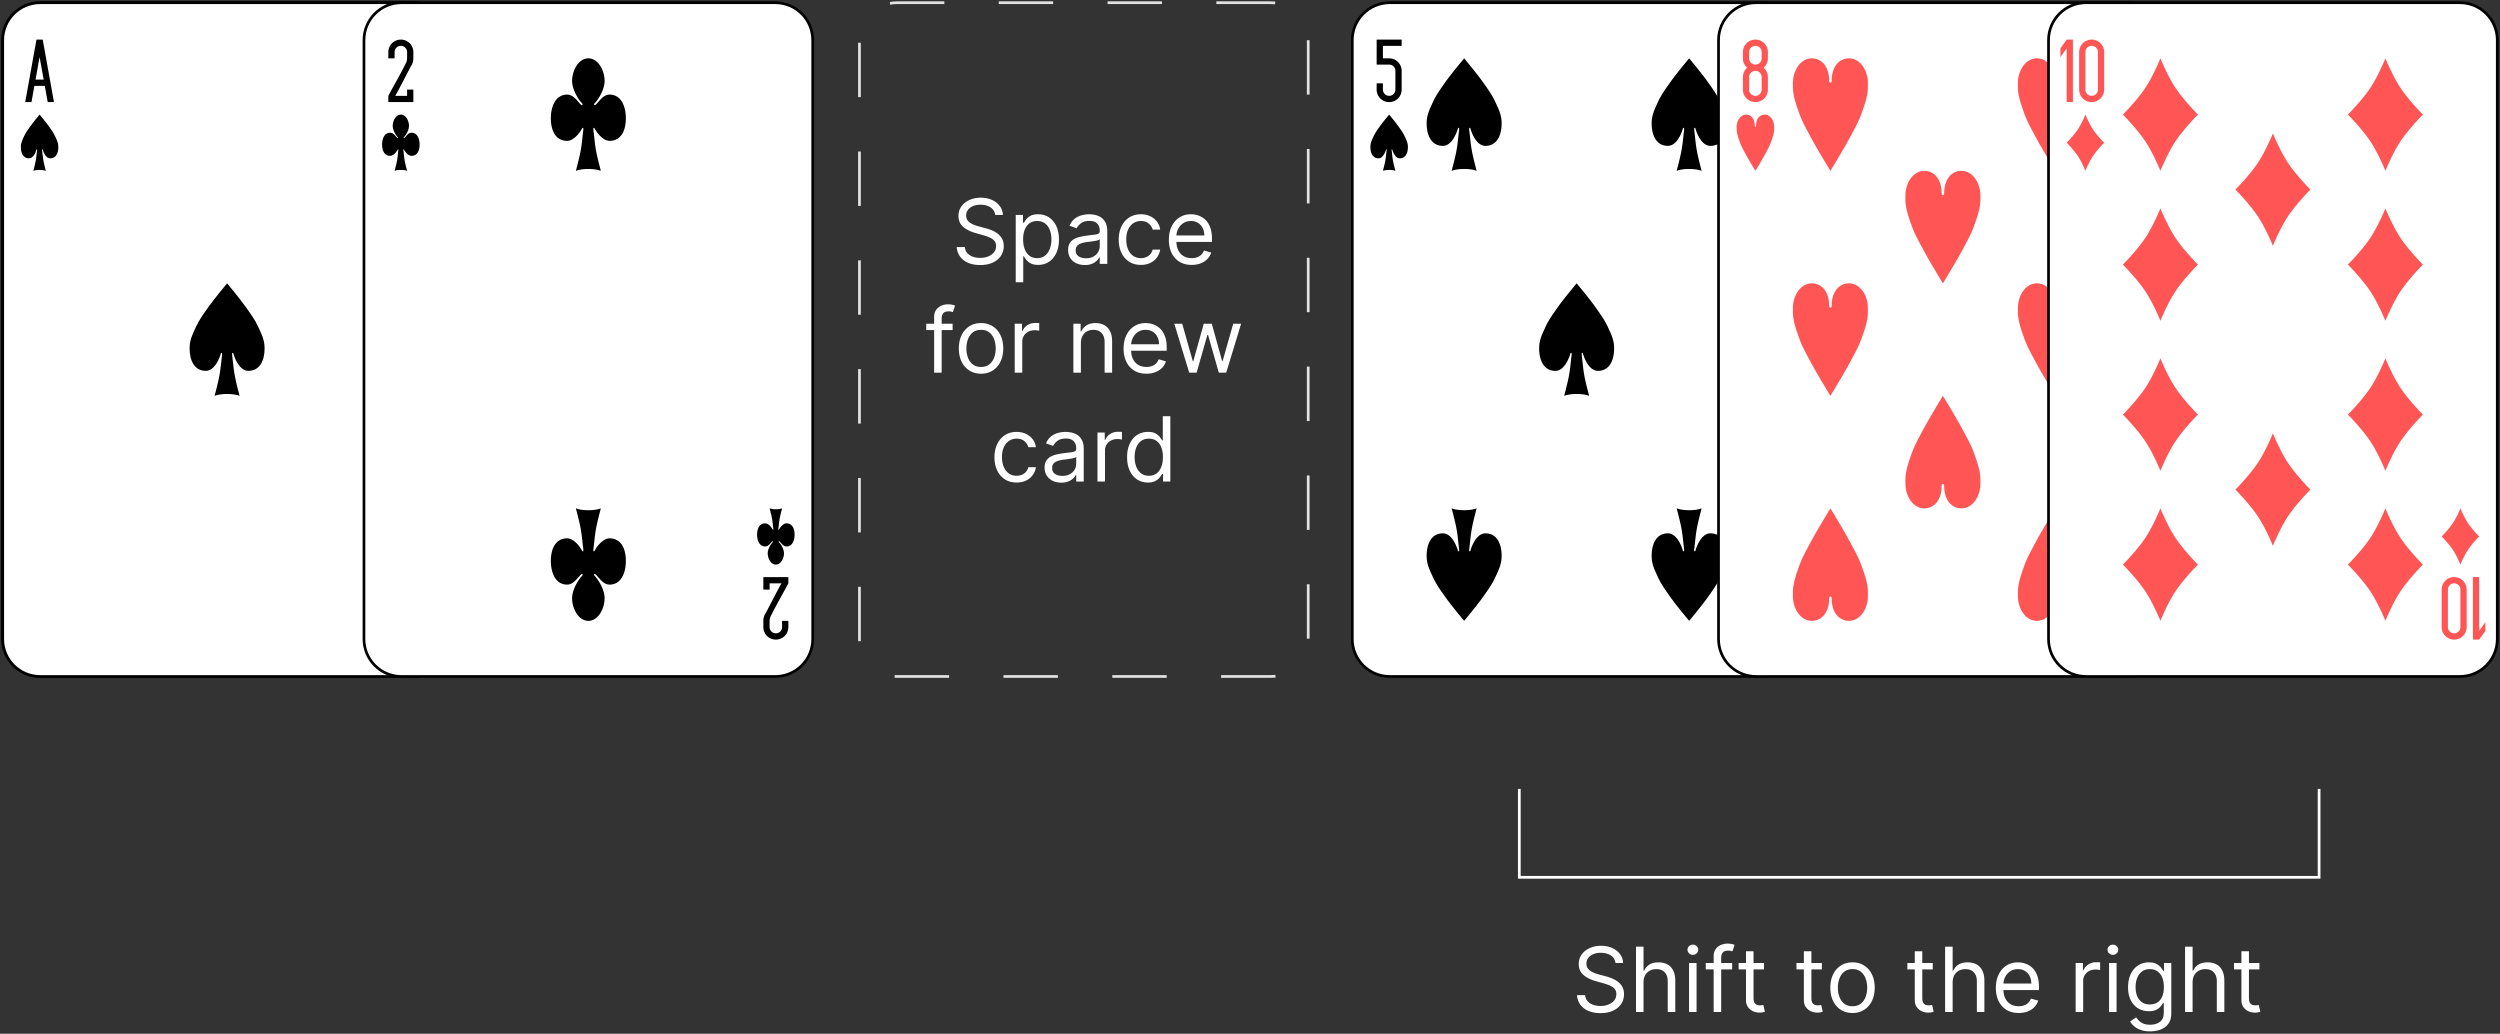 <svg xmlns="http://www.w3.org/2000/svg" width="919" height="380" fill="none" viewBox="0 0 919 380"><rect x="0" y="0" width="919" height="380" fill="#333333" stroke="none"/><path fill="#fff" stroke="#000" d="M152.202 1H14.76C7.16 1 1 7.16 1 14.76v220.152c0 7.599 6.16 13.759 13.76 13.759h137.442c7.599 0 13.759-6.16 13.759-13.759V14.76c0-7.6-6.16-13.76-13.759-13.76Z"/><path fill="#000" d="M13.407 14.556 9.271 37.53h2.298l1.077-5.974h3.82l1.076 5.974h2.298l-4.135-22.975zm1.149 6.39 1.493 8.314h-2.987zM151.258 235.117l-4.136-22.975h2.298l1.077 5.973h3.819l1.077-5.973h2.298l-4.136 22.975zm1.148-6.39 1.494-8.314h-2.987zM85.778 129.889c.46 1.838 2.297 6.433 5.514 6.433 4.135 0 5.973-3.676 5.973-8.271 0-3.216-1.185-5.336-2.297-7.811-1.185-2.636-2.931-4.989-4.595-7.352-2.135-3.032-6.893-8.731-6.893-8.731s-4.758 5.699-6.892 8.731c-1.664 2.363-3.41 4.716-4.595 7.352-1.113 2.475-2.298 4.595-2.298 7.811 0 4.595 1.838 8.271 5.974 8.271 3.216 0 5.054-4.595 5.514-6.433.46-.459.46 0 .46.46-.46 3.676-.46 4.595-.92 7.352s-1.838 7.811-1.838 7.811c2.298-.919 6.893-.919 9.19 0 0 0-1.378-5.054-1.838-7.811s-.46-3.676-.919-7.352c0-.46 0-.919.46-.46M15.704 54.99c.23.92 1.15 3.217 2.757 3.217 2.068 0 2.987-1.838 2.987-4.136 0-1.608-.592-2.668-1.149-3.906-.592-1.318-1.465-2.494-2.297-3.676-1.067-1.516-3.446-4.365-3.446-4.365s-2.38 2.85-3.447 4.365c-.832 1.182-1.705 2.358-2.297 3.676-.556 1.238-1.149 2.298-1.149 3.906 0 2.298.92 4.136 2.987 4.136 1.608 0 2.527-2.298 2.757-3.217.23-.23.23 0 .23.23-.23 1.838-.23 2.297-.46 3.676-.23 1.378-.919 3.906-.919 3.906 1.149-.46 3.446-.46 4.595 0 0 0-.69-2.528-.919-3.906s-.23-1.838-.46-3.676c0-.23 0-.46.23-.23M153.555 194.68c.23-.919 1.149-3.217 2.757-3.217 2.068 0 2.987 1.838 2.987 4.136 0 1.608-.593 2.668-1.149 3.905-.592 1.318-1.466 2.495-2.298 3.676-1.067 1.516-3.446 4.366-3.446 4.366s-2.379-2.85-3.446-4.366c-.832-1.181-1.705-2.358-2.298-3.676-.556-1.237-1.148-2.297-1.148-3.905 0-2.298.919-4.136 2.986-4.136 1.609 0 2.528 2.298 2.757 3.217.23.229.23 0 .23-.23-.23-1.838-.23-2.298-.459-3.676-.23-1.379-.919-3.906-.919-3.906 1.148.46 3.446.46 4.595 0 0 0-.69 2.527-.919 3.906-.23 1.378-.23 1.838-.46 3.676 0 .23 0 .459.23.23"/><path fill="#fff" stroke="#000" d="M152.202 1H14.76C7.16 1 1 7.16 1 14.76v220.152c0 7.599 6.16 13.759 13.76 13.759h137.442c7.599 0 13.759-6.16 13.759-13.759V14.76c0-7.6-6.16-13.76-13.759-13.76Z"/><path fill="#000" d="M13.407 14.556 9.271 37.53h2.298l1.077-5.974h3.82l1.076 5.974h2.298l-4.135-22.975zm1.149 6.39 1.493 8.314h-2.987zM151.258 235.117l-4.136-22.975h2.298l1.077 5.973h3.819l1.077-5.973h2.298l-4.136 22.975zm1.148-6.39 1.494-8.314h-2.987zM85.778 129.889c.46 1.838 2.297 6.433 5.514 6.433 4.135 0 5.973-3.676 5.973-8.271 0-3.216-1.185-5.336-2.297-7.811-1.185-2.636-2.931-4.989-4.595-7.352-2.135-3.032-6.893-8.731-6.893-8.731s-4.758 5.699-6.892 8.731c-1.664 2.363-3.41 4.716-4.595 7.352-1.113 2.475-2.298 4.595-2.298 7.811 0 4.595 1.838 8.271 5.974 8.271 3.216 0 5.054-4.595 5.514-6.433.46-.459.46 0 .46.46-.46 3.676-.46 4.595-.92 7.352s-1.838 7.811-1.838 7.811c2.298-.919 6.893-.919 9.19 0 0 0-1.378-5.054-1.838-7.811s-.46-3.676-.919-7.352c0-.46 0-.919.46-.46M15.704 54.99c.23.92 1.15 3.217 2.757 3.217 2.068 0 2.987-1.838 2.987-4.136 0-1.608-.592-2.668-1.149-3.906-.592-1.318-1.465-2.494-2.297-3.676-1.067-1.516-3.446-4.365-3.446-4.365s-2.38 2.85-3.447 4.365c-.832 1.182-1.705 2.358-2.297 3.676-.556 1.238-1.149 2.298-1.149 3.906 0 2.298.92 4.136 2.987 4.136 1.608 0 2.527-2.298 2.757-3.217.23-.23.23 0 .23.23-.23 1.838-.23 2.297-.46 3.676-.23 1.378-.919 3.906-.919 3.906 1.149-.46 3.446-.46 4.595 0 0 0-.69-2.528-.919-3.906s-.23-1.838-.46-3.676c0-.23 0-.46.23-.23M153.555 194.68c.23-.919 1.149-3.217 2.757-3.217 2.068 0 2.987 1.838 2.987 4.136 0 1.608-.593 2.668-1.149 3.905-.592 1.318-1.466 2.495-2.298 3.676-1.067 1.516-3.446 4.366-3.446 4.366s-2.379-2.85-3.446-4.366c-.832-1.181-1.705-2.358-2.298-3.676-.556-1.237-1.148-2.297-1.148-3.905 0-2.298.919-4.136 2.986-4.136 1.609 0 2.528 2.298 2.757 3.217.23.229.23 0 .23-.23-.23-1.838-.23-2.298-.459-3.676-.23-1.379-.919-3.906-.919-3.906 1.148.46 3.446.46 4.595 0 0 0-.69 2.527-.919 3.906-.23 1.378-.23 1.838-.46 3.676 0 .23 0 .459.23.23"/><path stroke="#e3e3e3" stroke-dasharray="20 20" d="M467.139 1H329.697c-7.599 0-13.759 6.16-13.759 13.76v220.152c0 7.599 6.16 13.759 13.759 13.759h137.442c7.599 0 13.76-6.16 13.76-13.759V14.76c0-7.6-6.161-13.76-13.76-13.76Z"/><path fill="#fff" stroke="#000" d="M284.997 1H147.555c-7.599 0-13.759 6.16-13.759 13.76v220.152c0 7.599 6.16 13.759 13.759 13.759h137.442c7.6 0 13.76-6.16 13.76-13.759V14.76c0-7.6-6.16-13.76-13.76-13.76Z"/><path fill="#000" d="M147.352 14.556a4.585 4.585 0 0 0-4.595 4.595v2.297h2.297v-2.297a2.293 2.293 0 0 1 2.298-2.298 2.29 2.29 0 0 1 2.297 2.298v2.297c0 .518-.172 1.409-.459 1.792-2.051 4.184-4.264 7.87-6.433 11.993v2.298h9.19v-4.595h-2.298v2.297h-4.365c2.063-3.637 3.776-7.155 5.744-10.844.574-.767.919-1.904.919-2.94V19.15a4.585 4.585 0 0 0-4.595-4.595M285.202 235.117a4.585 4.585 0 0 0 4.595-4.595v-2.298H287.5v2.298a2.293 2.293 0 0 1-2.298 2.297 2.293 2.293 0 0 1-2.297-2.297v-2.298c0-.518.172-1.408.459-1.792 2.051-4.183 4.264-7.871 6.433-11.993v-2.297h-9.19v4.595h2.298v-2.298h4.365c-2.062 3.637-3.776 7.155-5.744 10.844-.574.767-.919 1.905-.919 2.941v2.298a4.586 4.586 0 0 0 4.595 4.595M148.5 54.99c.46.92 1.609 2.298 2.757 2.298 2.068 0 2.987-1.838 2.987-4.136s-.919-4.365-2.987-4.365c-1.148 0-1.838 1.149-2.527 1.838-.23.23-.459 0-.23-.23.69-.69 1.838-2.527 1.838-4.135 0-1.838-1.148-4.136-2.986-4.136s-2.987 2.297-2.987 4.136c0 1.608 1.149 3.446 1.838 4.135.23.23 0 .46-.23.23-.689-.69-1.379-1.838-2.527-1.838-2.068 0-2.987 2.068-2.987 4.365s.919 4.136 2.987 4.136c1.148 0 2.297-1.379 2.757-2.298.23-.23.23 0 .23.23-.23 1.838-.23 2.297-.46 3.676-.23 1.378-.919 3.906-.919 3.906 1.149-.46 3.446-.46 4.595 0 0 0-.689-2.528-.919-3.906s-.23-1.838-.459-3.676c0-.23 0-.46.229-.23M286.351 194.68c.459-.919 1.608-2.298 2.757-2.298 2.068 0 2.987 1.838 2.987 4.136s-.919 4.365-2.987 4.365c-1.149 0-1.838-1.149-2.527-1.838-.23-.23-.46 0-.23.23.689.689 1.838 2.527 1.838 4.135 0 1.838-1.149 4.136-2.987 4.136s-2.987-2.298-2.987-4.136c0-1.608 1.149-3.446 1.838-4.135.23-.23 0-.46-.229-.23-.69.689-1.379 1.838-2.528 1.838-2.067 0-2.986-2.068-2.986-4.365s.919-4.136 2.986-4.136c1.149 0 2.298 1.379 2.757 2.298.23.229.23 0 .23-.23-.23-1.838-.23-2.298-.459-3.676-.23-1.379-.919-3.906-.919-3.906 1.148.46 3.446.46 4.595 0 0 0-.69 2.527-.919 3.906-.23 1.378-.23 1.838-.46 3.676 0 .23 0 .459.23.23M218.575 47.18c.919 1.837 3.216 4.594 5.514 4.594 4.135 0 5.973-3.676 5.973-8.27 0-4.596-1.838-8.731-5.973-8.731-2.298 0-3.676 2.297-5.055 3.676-.459.46-.919 0-.459-.46 1.378-1.378 3.676-5.054 3.676-8.27 0-3.677-2.298-8.272-5.974-8.272s-5.973 4.595-5.973 8.271c0 3.217 2.297 6.893 3.676 8.271.459.46 0 .92-.46.46-1.378-1.379-2.757-3.676-5.054-3.676-4.136 0-5.974 4.135-5.974 8.73s1.838 8.271 5.974 8.271c2.297 0 4.595-2.757 5.514-4.595.459-.46.459 0 .459.46-.459 3.676-.459 4.595-.919 7.352-.459 2.757-1.838 7.811-1.838 7.811 2.298-.919 6.893-.919 9.19 0 0 0-1.378-5.054-1.838-7.811-.459-2.757-.459-3.676-.919-7.352 0-.46 0-.92.46-.46M218.575 202.491c.919-1.838 3.216-4.595 5.514-4.595 4.135 0 5.973 3.676 5.973 8.271s-1.838 8.731-5.973 8.731c-2.298 0-3.676-2.298-5.055-3.676-.459-.46-.919 0-.459.459 1.378 1.379 3.676 5.055 3.676 8.271 0 3.676-2.298 8.271-5.974 8.271s-5.973-4.595-5.973-8.271c0-3.216 2.297-6.892 3.676-8.271.459-.459 0-.919-.46-.459-1.378 1.378-2.757 3.676-5.054 3.676-4.136 0-5.974-4.136-5.974-8.731s1.838-8.271 5.974-8.271c2.297 0 4.595 2.757 5.514 4.595.459.46.459 0 .459-.459-.459-3.676-.459-4.595-.919-7.352-.459-2.757-1.838-7.812-1.838-7.812 2.298.919 6.893.919 9.19 0 0 0-1.378 5.055-1.838 7.812-.459 2.757-.459 3.676-.919 7.352 0 .459 0 .919.46.459"/><path fill="#fff" stroke="#000" d="M648.298 1H510.856c-7.599 0-13.759 6.16-13.759 13.76v220.152c0 7.599 6.16 13.759 13.759 13.759h137.442c7.599 0 13.76-6.16 13.76-13.759V14.76c0-7.6-6.161-13.76-13.76-13.76Z"/><path fill="#000" d="M506.057 14.556v9.19h4.595a2.293 2.293 0 0 1 2.297 2.297v6.893a2.293 2.293 0 0 1-2.297 2.297 2.293 2.293 0 0 1-2.298-2.297v-2.298h-2.297v2.298a4.585 4.585 0 0 0 4.595 4.595 4.585 4.585 0 0 0 4.595-4.595v-6.893a4.585 4.585 0 0 0-4.595-4.595h-2.298v-4.595h6.893v-2.297h-9.19M653.096 235.117v-9.19h-4.595a2.29 2.29 0 0 1-2.297-2.298v-6.892a2.29 2.29 0 0 1 2.297-2.298 2.293 2.293 0 0 1 2.298 2.298v2.297h2.297v-2.297a4.584 4.584 0 0 0-4.595-4.595 4.585 4.585 0 0 0-4.595 4.595v6.892a4.585 4.585 0 0 0 4.595 4.595h2.298v4.595h-6.893v2.298h9.19M540.524 47.172c.456 1.84 2.295 6.448 5.503 6.448 4.135 0 5.975-3.68 5.975-8.271 0-3.224-1.172-5.34-2.296-7.816-1.188-2.637-2.93-4.998-4.591-7.359-2.133-3.028-6.887-8.727-6.887-8.727s-4.771 5.699-6.903 8.727c-1.661 2.361-3.403 4.722-4.592 7.36-1.107 2.474-2.295 4.59-2.295 7.815 0 4.591 1.839 8.27 5.975 8.27 3.207 0 5.047-4.607 5.519-6.447.456-.456.456 0 .456.472-.456 3.664-.456 4.592-.928 7.343-.456 2.768-1.84 7.815-1.84 7.815 2.312-.911 6.904-.911 9.199 0 0 0-1.384-5.047-1.839-7.815-.456-2.751-.456-3.68-.912-7.343 0-.472 0-.928.456-.472M623.234 47.172c.456 1.84 2.295 6.448 5.503 6.448 4.135 0 5.975-3.68 5.975-8.271 0-3.224-1.172-5.34-2.296-7.816-1.188-2.637-2.93-4.998-4.591-7.359-2.133-3.028-6.887-8.727-6.887-8.727s-4.771 5.699-6.903 8.727c-1.661 2.361-3.403 4.722-4.592 7.36-1.107 2.474-2.296 4.59-2.296 7.815 0 4.591 1.84 8.27 5.976 8.27 3.207 0 5.047-4.607 5.519-6.447.456-.456.456 0 .456.472-.456 3.664-.456 4.592-.928 7.343-.456 2.768-1.84 7.815-1.84 7.815 2.312-.911 6.904-.911 9.199 0 0 0-1.384-5.047-1.839-7.815-.456-2.751-.456-3.68-.912-7.343 0-.472 0-.928.456-.472M581.878 129.882c.456 1.84 2.296 6.448 5.503 6.448 4.136 0 5.976-3.68 5.976-8.271 0-3.224-1.173-5.341-2.296-7.816-1.189-2.637-2.931-4.998-4.591-7.359-2.133-3.028-6.888-8.727-6.888-8.727s-4.77 5.699-6.903 8.727c-1.661 2.361-3.403 4.722-4.591 7.359-1.107 2.475-2.296 4.592-2.296 7.816 0 4.591 1.84 8.271 5.975 8.271 3.208 0 5.048-4.608 5.52-6.448.456-.456.456 0 .456.472-.456 3.664-.456 4.592-.928 7.343-.456 2.768-1.84 7.815-1.84 7.815 2.312-.911 6.903-.911 9.199 0 0 0-1.384-5.047-1.84-7.815-.456-2.751-.456-3.679-.912-7.343 0-.472 0-.928.456-.472M540.524 202.499c.456-1.84 2.295-6.448 5.503-6.448 4.135 0 5.975 3.68 5.975 8.271 0 3.224-1.172 5.341-2.296 7.815-1.188 2.638-2.93 4.999-4.591 7.36-2.133 3.028-6.887 8.727-6.887 8.727s-4.771-5.699-6.903-8.727c-1.661-2.361-3.403-4.722-4.592-7.36-1.107-2.474-2.295-4.591-2.295-7.815 0-4.591 1.839-8.271 5.975-8.271 3.207 0 5.047 4.608 5.519 6.448.456.456.456 0 .456-.472-.456-3.664-.456-4.592-.928-7.343-.456-2.768-1.84-7.816-1.84-7.816 2.312.912 6.904.912 9.199 0 0 0-1.384 5.048-1.839 7.816-.456 2.751-.456 3.679-.912 7.343 0 .472 0 .928.456.472M623.234 202.499c.456-1.84 2.295-6.448 5.503-6.448 4.135 0 5.975 3.68 5.975 8.271 0 3.224-1.172 5.341-2.296 7.815-1.188 2.638-2.93 4.999-4.591 7.36-2.133 3.028-6.887 8.727-6.887 8.727s-4.771-5.699-6.903-8.727c-1.661-2.361-3.403-4.722-4.592-7.36-1.107-2.474-2.296-4.591-2.296-7.815 0-4.591 1.84-8.271 5.976-8.271 3.207 0 5.047 4.608 5.519 6.448.456.456.456 0 .456-.472-.456-3.664-.456-4.592-.928-7.343-.456-2.768-1.84-7.816-1.84-7.816 2.312.912 6.904.912 9.199 0 0 0-1.384 5.048-1.839 7.816-.456 2.751-.456 3.679-.912 7.343 0 .472 0 .928.456.472M511.8 54.99c.23.92 1.149 3.217 2.757 3.217 2.068 0 2.987-1.838 2.987-4.136 0-1.608-.593-2.668-1.149-3.906-.592-1.318-1.466-2.494-2.297-3.676-1.068-1.516-3.447-4.365-3.447-4.365s-2.379 2.85-3.446 4.365c-.832 1.182-1.705 2.358-2.297 3.676-.557 1.238-1.149 2.298-1.149 3.906 0 2.298.919 4.136 2.987 4.136 1.608 0 2.527-2.298 2.757-3.217.229-.23.229 0 .229.23-.229 1.838-.229 2.297-.459 3.676-.23 1.378-.919 3.906-.919 3.906 1.149-.46 3.446-.46 4.595 0 0 0-.689-2.528-.919-3.906s-.23-1.838-.46-3.676c0-.23 0-.46.23-.23M649.652 194.68c.229-.919 1.148-3.217 2.757-3.217 2.067 0 2.986 1.838 2.986 4.136 0 1.608-.592 2.668-1.148 3.905-.593 1.318-1.466 2.495-2.298 3.676-1.067 1.516-3.446 4.366-3.446 4.366s-2.379-2.85-3.446-4.366c-.832-1.181-1.706-2.358-2.298-3.676-.556-1.237-1.149-2.297-1.149-3.905 0-2.298.919-4.136 2.987-4.136 1.608 0 2.527 2.298 2.757 3.217.23.229.23 0 .23-.23-.23-1.838-.23-2.298-.46-3.676-.229-1.379-.919-3.906-.919-3.906 1.149.46 3.447.46 4.595 0 0 0-.689 2.527-.919 3.906-.229 1.378-.229 1.838-.459 3.676 0 .23 0 .459.23.23"/><path fill="#fff" stroke="#000" d="M782.932 1H645.49c-7.599 0-13.76 6.16-13.76 13.76v220.152c0 7.599 6.161 13.759 13.76 13.759h137.442c7.599 0 13.76-6.16 13.76-13.759V14.76c0-7.6-6.161-13.76-13.76-13.76Z"/><path fill="#f55" d="M645.285 14.556a4.585 4.585 0 0 0-4.595 4.595v2.297c0 1.38.608 2.606 1.566 3.447a4.57 4.57 0 0 0-1.566 3.446v4.595a4.585 4.585 0 0 0 4.595 4.595 4.585 4.585 0 0 0 4.595-4.595V28.34c0-1.38-.607-2.606-1.565-3.447a4.56 4.56 0 0 0 1.565-3.446v-2.297a4.585 4.585 0 0 0-4.595-4.595m0 2.297a2.293 2.293 0 0 1 2.298 2.298v2.297a2.293 2.293 0 0 1-2.298 2.298 2.293 2.293 0 0 1-2.297-2.298v-2.297a2.293 2.293 0 0 1 2.297-2.298m0 9.19a2.293 2.293 0 0 1 2.298 2.298v4.595a2.293 2.293 0 0 1-2.298 2.297 2.293 2.293 0 0 1-2.297-2.297V28.34a2.293 2.293 0 0 1 2.297-2.298M783.136 235.117a4.585 4.585 0 0 1-4.595-4.595v-2.298c0-1.38.608-2.605 1.565-3.446a4.57 4.57 0 0 1-1.565-3.446v-4.595a4.584 4.584 0 0 1 4.595-4.595 4.584 4.584 0 0 1 4.595 4.595v4.595c0 1.38-.608 2.605-1.565 3.446a4.57 4.57 0 0 1 1.565 3.446v2.298a4.585 4.585 0 0 1-4.595 4.595m0-2.298a2.29 2.29 0 0 0 2.298-2.297v-2.298a2.29 2.29 0 0 0-2.298-2.297 2.29 2.29 0 0 0-2.297 2.297v2.298a2.29 2.29 0 0 0 2.297 2.297m0-9.19a2.293 2.293 0 0 0 2.298-2.297v-4.595a2.293 2.293 0 0 0-2.298-2.298 2.29 2.29 0 0 0-2.297 2.298v4.595a2.29 2.29 0 0 0 2.297 2.297M782.907 203.41c0 2.538-1.313 4.136-3.217 4.136-1.903 0-3.446-2.058-3.446-4.595.008-.22.004-.435 0-.646 0-1.677.615-3.304 1.149-4.825.549-1.565 1.34-2.937 2.082-4.337 1.149-2.168 3.662-6.275 3.662-6.275s2.512 4.107 3.661 6.275c.742 1.4 1.534 2.772 2.082 4.337.534 1.521 1.149 3.148 1.149 4.825q-.008.335 0 .646c0 2.537-1.543 4.595-3.446 4.595s-3.217-1.598-3.217-4.136c0-.459-.459-.459-.459 0M672.397 29.718c0-5.075-2.627-8.27-6.433-8.27s-6.893 4.114-6.893 9.19c.016.438.009.868 0 1.292 0 3.353 1.23 6.606 2.298 9.65 1.098 3.129 2.68 5.872 4.164 8.672 2.298 4.338 7.323 12.55 7.323 12.55s5.026-8.212 7.324-12.55c1.483-2.8 3.066-5.543 4.164-8.673 1.067-3.043 2.297-6.296 2.297-9.65-.013-.447-.008-.88 0-1.292 0-5.075-3.086-9.19-6.892-9.19s-6.433 3.196-6.433 8.271c0 .92-.919.92-.919 0M755.108 29.718c0-5.075-2.627-8.27-6.433-8.27s-6.893 4.114-6.893 9.19c.016.438.009.868 0 1.292 0 3.353 1.23 6.606 2.298 9.65 1.097 3.129 2.68 5.872 4.164 8.672 2.298 4.338 7.323 12.55 7.323 12.55s5.026-8.212 7.324-12.55c1.483-2.8 3.066-5.543 4.164-8.673 1.067-3.043 2.297-6.296 2.297-9.65-.013-.447-.008-.88 0-1.292 0-5.075-3.086-9.19-6.892-9.19s-6.433 3.196-6.433 8.271c0 .92-.919.92-.919 0M713.751 71.075c0-5.076-2.626-8.271-6.433-8.271s-6.892 4.114-6.892 9.19c.016.439.008.869 0 1.292 0 3.354 1.23 6.606 2.297 9.65 1.098 3.13 2.681 5.872 4.165 8.673 2.298 4.337 7.323 12.55 7.323 12.55s5.025-8.213 7.323-12.55c1.484-2.8 3.067-5.544 4.164-8.673 1.068-3.044 2.298-6.296 2.298-9.65-.013-.448-.009-.88 0-1.292 0-5.076-3.086-9.19-6.893-9.19s-6.433 3.195-6.433 8.27c0 .92-.919.92-.919 0M672.397 112.428c0-5.075-2.627-8.271-6.433-8.271s-6.893 4.115-6.893 9.19c.016.439.009.869 0 1.293 0 3.353 1.23 6.606 2.298 9.649 1.098 3.13 2.68 5.873 4.164 8.673 2.298 4.338 7.323 12.55 7.323 12.55s5.026-8.212 7.324-12.55c1.483-2.8 3.066-5.543 4.164-8.673 1.067-3.043 2.297-6.296 2.297-9.649a27 27 0 0 1 0-1.293c0-5.075-3.086-9.19-6.892-9.19s-6.433 3.196-6.433 8.271c0 .919-.919.919-.919 0M755.108 112.428c0-5.075-2.627-8.271-6.433-8.271s-6.893 4.115-6.893 9.19c.016.439.009.869 0 1.293 0 3.353 1.23 6.606 2.298 9.649 1.097 3.13 2.68 5.873 4.164 8.673 2.298 4.338 7.323 12.55 7.323 12.55s5.026-8.212 7.324-12.55c1.483-2.8 3.066-5.543 4.164-8.673 1.067-3.043 2.297-6.296 2.297-9.649a27 27 0 0 1 0-1.293c0-5.075-3.086-9.19-6.892-9.19s-6.433 3.196-6.433 8.271c0 .919-.919.919-.919 0M713.751 178.598c0 5.075-2.626 8.271-6.433 8.271s-6.892-4.115-6.892-9.19c.016-.439.008-.869 0-1.293 0-3.353 1.23-6.606 2.297-9.649 1.098-3.13 2.681-5.873 4.165-8.673 2.298-4.338 7.323-12.55 7.323-12.55s5.025 8.212 7.323 12.55c1.484 2.8 3.067 5.543 4.164 8.673 1.068 3.043 2.298 6.296 2.298 9.649-.013.448-.009.88 0 1.293 0 5.075-3.086 9.19-6.893 9.19s-6.433-3.196-6.433-8.271c0-.919-.919-.919-.919 0M672.397 219.952c0 5.076-2.627 8.271-6.433 8.271s-6.893-4.114-6.893-9.19a22 22 0 0 0 0-1.292c0-3.354 1.23-6.606 2.298-9.65 1.098-3.129 2.68-5.872 4.164-8.673 2.298-4.337 7.323-12.55 7.323-12.55s5.026 8.213 7.324 12.55c1.483 2.801 3.066 5.544 4.164 8.673 1.067 3.044 2.297 6.296 2.297 9.65-.013.448-.008.88 0 1.292 0 5.076-3.086 9.19-6.892 9.19s-6.433-3.195-6.433-8.271c0-.919-.919-.919-.919 0M755.108 219.952c0 5.076-2.627 8.271-6.433 8.271s-6.893-4.114-6.893-9.19a22 22 0 0 0 0-1.292c0-3.354 1.23-6.606 2.298-9.65 1.097-3.129 2.68-5.872 4.164-8.673 2.298-4.337 7.323-12.55 7.323-12.55s5.026 8.213 7.324 12.55c1.483 2.801 3.066 5.544 4.164 8.673 1.067 3.044 2.297 6.296 2.297 9.65-.013.448-.008.88 0 1.292 0 5.076-3.086 9.19-6.892 9.19s-6.433-3.195-6.433-8.271c0-.919-.919-.919-.919 0M645.056 46.26c0-2.538-1.313-4.136-3.216-4.136s-3.446 2.057-3.446 4.595c.008.22.004.434 0 .646 0 1.677.615 3.303 1.148 4.825.549 1.565 1.341 2.936 2.082 4.337 1.149 2.168 3.662 6.275 3.662 6.275s2.513-4.107 3.662-6.276c.742-1.4 1.533-2.771 2.082-4.336.534-1.522 1.149-3.148 1.149-4.825q-.009-.337 0-.646c0-2.538-1.543-4.595-3.447-4.595-1.903 0-3.216 1.598-3.216 4.136 0 .459-.46.459-.46 0"/><path fill="#fff" stroke="#000" d="M904.241 1H766.799c-7.6 0-13.76 6.16-13.76 13.76v220.152c0 7.599 6.16 13.759 13.76 13.759h137.442c7.599 0 13.759-6.16 13.759-13.759V14.76C918 7.16 911.84 1 904.241 1Z"/><path fill="#f55" d="m759.701 14.556-2.298 3.216v3.217l2.298-3.217v19.759h2.297V14.556zM768.892 14.556a4.585 4.585 0 0 0-4.595 4.595v13.785a4.585 4.585 0 0 0 4.595 4.595 4.585 4.585 0 0 0 4.595-4.595V19.15a4.585 4.585 0 0 0-4.595-4.595m0 2.297a2.29 2.29 0 0 1 2.297 2.298v13.785a2.29 2.29 0 0 1-2.297 2.297 2.293 2.293 0 0 1-2.298-2.297V19.15a2.293 2.293 0 0 1 2.298-2.298M911.337 235.116l2.298-3.216v-3.217l-2.298 3.217v-19.759h-2.297v22.975zM902.147 235.116a4.584 4.584 0 0 0 4.595-4.595v-13.785a4.585 4.585 0 0 0-4.595-4.595 4.586 4.586 0 0 0-4.595 4.595v13.785a4.585 4.585 0 0 0 4.595 4.595m0-2.297a2.29 2.29 0 0 1-2.297-2.298v-13.785a2.29 2.29 0 0 1 2.297-2.297 2.29 2.29 0 0 1 2.298 2.297v13.785a2.293 2.293 0 0 1-2.298 2.298M794.164 21.447s2.757 6.893 5.973 11.488c3.217 4.595 7.812 9.19 7.812 9.19s-4.595 4.595-7.812 9.19c-3.216 4.595-5.973 11.487-5.973 11.487s-2.757-6.892-5.974-11.487-7.811-9.19-7.811-9.19 4.595-4.595 7.811-9.19 5.974-11.488 5.974-11.488M876.876 21.447s2.757 6.893 5.973 11.488c3.217 4.595 7.812 9.19 7.812 9.19s-4.595 4.595-7.812 9.19c-3.216 4.595-5.973 11.487-5.973 11.487s-2.757-6.892-5.974-11.487-7.811-9.19-7.811-9.19 4.595-4.595 7.811-9.19 5.974-11.488 5.974-11.488M835.519 49.018s2.757 6.892 5.974 11.487 7.811 9.19 7.811 9.19-4.595 4.595-7.811 9.19-5.974 11.488-5.974 11.488-2.757-6.893-5.973-11.488c-3.217-4.595-7.812-9.19-7.812-9.19s4.595-4.595 7.812-9.19c3.216-4.595 5.973-11.487 5.973-11.487M794.164 76.587s2.757 6.892 5.973 11.487c3.217 4.596 7.812 9.19 7.812 9.19s-4.595 4.596-7.812 9.191c-3.216 4.595-5.973 11.487-5.973 11.487s-2.757-6.892-5.974-11.487-7.811-9.19-7.811-9.19 4.595-4.596 7.811-9.19c3.217-4.596 5.974-11.488 5.974-11.488M876.876 76.587s2.757 6.892 5.973 11.487c3.217 4.596 7.812 9.19 7.812 9.19s-4.595 4.596-7.812 9.191c-3.216 4.595-5.973 11.487-5.973 11.487s-2.757-6.892-5.974-11.487-7.811-9.19-7.811-9.19 4.595-4.596 7.811-9.19c3.217-4.596 5.974-11.488 5.974-11.488M794.164 131.728s2.757 6.892 5.973 11.487c3.217 4.595 7.812 9.19 7.812 9.19s-4.595 4.595-7.812 9.19c-3.216 4.595-5.973 11.488-5.973 11.488s-2.757-6.893-5.974-11.488-7.811-9.19-7.811-9.19 4.595-4.595 7.811-9.19 5.974-11.487 5.974-11.487M876.876 131.728s2.757 6.892 5.973 11.487c3.217 4.595 7.812 9.19 7.812 9.19s-4.595 4.595-7.812 9.19c-3.216 4.595-5.973 11.488-5.973 11.488s-2.757-6.893-5.974-11.488-7.811-9.19-7.811-9.19 4.595-4.595 7.811-9.19 5.974-11.487 5.974-11.487M835.519 159.298s2.757 6.892 5.974 11.487 7.811 9.19 7.811 9.19-4.595 4.595-7.811 9.19-5.974 11.488-5.974 11.488-2.757-6.893-5.973-11.488c-3.217-4.595-7.812-9.19-7.812-9.19s4.595-4.595 7.812-9.19c3.216-4.595 5.973-11.487 5.973-11.487M794.164 186.868s2.757 6.893 5.973 11.488c3.217 4.595 7.812 9.19 7.812 9.19s-4.595 4.595-7.812 9.19c-3.216 4.595-5.973 11.487-5.973 11.487s-2.757-6.892-5.974-11.487-7.811-9.19-7.811-9.19 4.595-4.595 7.811-9.19 5.974-11.488 5.974-11.488M876.876 186.868s2.757 6.893 5.973 11.488c3.217 4.595 7.812 9.19 7.812 9.19s-4.595 4.595-7.812 9.19c-3.216 4.595-5.973 11.487-5.973 11.487s-2.757-6.892-5.974-11.487-7.811-9.19-7.811-9.19 4.595-4.595 7.811-9.19 5.974-11.488 5.974-11.488M766.595 42.124s1.378 3.446 2.986 5.744 3.906 4.595 3.906 4.595-2.297 2.297-3.906 4.595-2.986 5.744-2.986 5.744-1.379-3.447-2.987-5.744c-1.608-2.298-3.906-4.595-3.906-4.595s2.298-2.298 3.906-4.595c1.608-2.298 2.987-5.744 2.987-5.744M904.445 186.868s1.379 3.446 2.987 5.744 3.906 4.595 3.906 4.595-2.298 2.297-3.906 4.595-2.987 5.744-2.987 5.744-1.378-3.447-2.987-5.744c-1.608-2.298-3.905-4.595-3.905-4.595s2.297-2.298 3.905-4.595c1.609-2.298 2.987-5.744 2.987-5.744"/><path fill="#fff" d="M593.849 354q-.211-1.781-1.711-2.766-1.5-.984-3.68-.984-1.593 0-2.789.516-1.183.515-1.851 1.418a3.4 3.4 0 0 0-.656 2.05q0 .962.457 1.653.469.68 1.195 1.136.726.445 1.523.739.798.281 1.465.457l2.438.656q.937.246 2.086.68a9.7 9.7 0 0 1 2.215 1.183 6 6 0 0 1 1.757 1.899q.692 1.16.692 2.847 0 1.946-1.02 3.516-1.008 1.57-2.953 2.496-1.933.926-4.699.926-2.578 0-4.465-.832-1.875-.832-2.953-2.32-1.066-1.489-1.207-3.458h3q.117 1.36.914 2.25.809.88 2.039 1.313a8.3 8.3 0 0 0 2.672.422q1.663 0 2.988-.539 1.324-.55 2.098-1.524.773-.983.773-2.297 0-1.194-.668-1.945-.668-.75-1.758-1.219a18.4 18.4 0 0 0-2.355-.82l-2.953-.844q-2.813-.808-4.453-2.308t-1.641-3.926q0-2.016 1.09-3.516 1.102-1.511 2.953-2.343 1.863-.844 4.16-.844 2.32 0 4.125.832 1.804.82 2.86 2.25a5.6 5.6 0 0 1 1.125 3.246zm10.31 7.172V372h-2.766v-24h2.766v8.812h.234a5.1 5.1 0 0 1 1.899-2.214q1.277-.832 3.398-.832 1.84 0 3.223.738 1.382.726 2.144 2.238.774 1.5.774 3.821V372h-2.766v-11.25q0-2.145-1.113-3.316-1.102-1.184-3.059-1.184-1.36 0-2.437.574a4.2 4.2 0 0 0-1.688 1.676q-.609 1.101-.609 2.672M620.89 372v-18h2.766v18zm1.406-21a1.97 1.97 0 0 1-1.394-.551 1.77 1.77 0 0 1-.574-1.324q0-.774.574-1.324.585-.55 1.394-.551.808 0 1.383.551.586.55.586 1.324t-.586 1.324a1.93 1.93 0 0 1-1.383.551m14.441 3v2.344h-9.703V354zm-6.797 18v-20.484q0-1.547.727-2.579a4.5 4.5 0 0 1 1.886-1.546 6 6 0 0 1 2.449-.516q1.02 0 1.665.164.644.164.96.305l-.796 2.39a13 13 0 0 0-.586-.175q-.364-.106-.961-.106-1.371 0-1.981.692-.597.69-.597 2.027V372zm18.501-18v2.344h-9.328V354zm-6.609-4.313h2.765v17.157q0 1.171.34 1.758.351.573.891.773.55.187 1.16.187.456 0 .75-.046l.469-.094.562 2.484a5.5 5.5 0 0 1-.785.211q-.504.117-1.277.117a5.6 5.6 0 0 1-2.297-.504 4.55 4.55 0 0 1-1.852-1.535q-.726-1.03-.726-2.601zM669.71 354v2.344h-9.328V354zm-6.609-4.313h2.766v17.157q0 1.171.34 1.758.351.573.89.773.55.187 1.16.187.457 0 .75-.046l.469-.094.563 2.484q-.282.106-.786.211-.504.117-1.277.117a5.6 5.6 0 0 1-2.297-.504 4.55 4.55 0 0 1-1.851-1.535q-.727-1.03-.727-2.601zm17.889 22.688q-2.437 0-4.278-1.16-1.827-1.161-2.859-3.246-1.02-2.087-1.02-4.875 0-2.813 1.02-4.91 1.032-2.099 2.859-3.258 1.84-1.16 4.278-1.16t4.265 1.16q1.84 1.16 2.86 3.258 1.03 2.097 1.031 4.91 0 2.788-1.031 4.875-1.02 2.085-2.86 3.246-1.827 1.16-4.265 1.16m0-2.484q1.851 0 3.047-.95 1.194-.948 1.769-2.496.574-1.547.574-3.351t-.574-3.364q-.575-1.558-1.769-2.519-1.196-.961-3.047-.961t-3.047.961-1.77 2.519q-.573 1.56-.574 3.364 0 1.804.574 3.351.574 1.548 1.77 2.496 1.195.95 3.047.95M710.477 354v2.344h-9.328V354zm-6.609-4.313h2.765v17.157q0 1.171.34 1.758.352.573.891.773.55.187 1.16.187.458 0 .75-.046l.469-.094.562 2.484a5.5 5.5 0 0 1-.785.211q-.504.117-1.277.117a5.6 5.6 0 0 1-2.297-.504 4.55 4.55 0 0 1-1.852-1.535q-.726-1.03-.726-2.601zm13.922 11.485V372h-2.766v-24h2.766v8.812h.234a5.1 5.1 0 0 1 1.898-2.214q1.278-.832 3.399-.832 1.84 0 3.222.738 1.383.726 2.145 2.238.773 1.5.773 3.821V372h-2.765v-11.25q0-2.145-1.113-3.316-1.102-1.184-3.059-1.184-1.36 0-2.438.574a4.2 4.2 0 0 0-1.687 1.676q-.609 1.101-.609 2.672m24.278 11.203q-2.602 0-4.488-1.148-1.875-1.16-2.895-3.235-1.008-2.086-1.008-4.851t1.008-4.875q1.02-2.121 2.836-3.305 1.829-1.195 4.266-1.195 1.406 0 2.777.468a6.9 6.9 0 0 1 2.496 1.524q1.125 1.043 1.793 2.765t.668 4.243v1.171h-13.875v-2.39h11.062q0-1.524-.609-2.719a4.6 4.6 0 0 0-1.711-1.887q-1.101-.691-2.601-.691-1.653 0-2.86.82a5.4 5.4 0 0 0-1.84 2.11 6.2 6.2 0 0 0-.644 2.789v1.594q0 2.038.703 3.457.715 1.406 1.98 2.144 1.266.726 2.942.727 1.09 0 1.969-.305a4.2 4.2 0 0 0 1.535-.938q.643-.632.996-1.57l2.672.75a5.94 5.94 0 0 1-1.418 2.391q-.996 1.02-2.461 1.593-1.465.563-3.293.563m20.941-.375v-18h2.672v2.719h.188q.492-1.337 1.781-2.168t2.906-.832q.304 0 .762.011.457.012.691.036v2.812a9 9 0 0 0-.644-.105 6.3 6.3 0 0 0-1.043-.082q-1.312 0-2.344.55-1.02.54-1.617 1.5-.586.95-.586 2.168V372zm12.279 0v-18h2.765v18zm1.406-21a1.97 1.97 0 0 1-1.395-.551 1.77 1.77 0 0 1-.574-1.324q0-.774.574-1.324a1.97 1.97 0 0 1 1.395-.551q.808 0 1.383.551.585.55.586 1.324 0 .774-.586 1.324a1.93 1.93 0 0 1-1.383.551m13.69 28.125q-2.004 0-3.445-.516-1.442-.504-2.402-1.336-.95-.82-1.512-1.757l2.203-1.547q.375.492.949 1.125.574.644 1.571 1.113 1.007.48 2.636.48 2.18 0 3.598-1.054t1.418-3.305v-3.656h-.234q-.306.492-.868 1.219-.55.714-1.593 1.277-1.032.55-2.789.551-2.18 0-3.915-1.031-1.722-1.032-2.73-3.001-.996-1.968-.996-4.781 0-2.766.973-4.816.972-2.063 2.707-3.188 1.734-1.136 4.007-1.136 1.758 0 2.789.586 1.044.573 1.594 1.312.563.726.867 1.195h.282V354h2.672v18.516q0 2.32-1.055 3.773-1.043 1.465-2.813 2.145-1.758.691-3.914.691m-.093-9.891q1.663 0 2.812-.761 1.149-.762 1.746-2.192.598-1.43.598-3.422 0-1.945-.586-3.433t-1.735-2.332-2.835-.844q-1.758 0-2.93.891-1.161.89-1.746 2.39-.574 1.5-.574 3.328 0 1.875.585 3.317.599 1.43 1.758 2.25 1.172.808 2.907.808m15.703-8.062V372h-2.766v-24h2.766v8.812h.234a5.1 5.1 0 0 1 1.898-2.214q1.278-.832 3.399-.832 1.84 0 3.223.738 1.382.726 2.144 2.238.774 1.5.774 3.821V372H814.9v-11.25q0-2.145-1.113-3.316-1.102-1.184-3.059-1.184-1.36 0-2.437.574a4.2 4.2 0 0 0-1.688 1.676q-.609 1.101-.609 2.672M830.553 354v2.344h-9.328V354zm-6.609-4.313h2.765v17.157q0 1.171.34 1.758.352.573.891.773.55.187 1.16.187.458 0 .75-.046l.469-.094.562 2.484a5.5 5.5 0 0 1-.785.211q-.504.117-1.277.117a5.6 5.6 0 0 1-2.297-.504 4.56 4.56 0 0 1-1.852-1.535q-.726-1.03-.726-2.601zM365.837 79q-.211-1.781-1.711-2.766-1.5-.984-3.68-.984-1.593 0-2.789.516-1.183.515-1.851 1.418a3.4 3.4 0 0 0-.657 2.05q0 .961.457 1.653.469.68 1.196 1.136.726.445 1.523.739.797.281 1.465.457l2.438.656q.937.246 2.085.68a9.6 9.6 0 0 1 2.215 1.183 6 6 0 0 1 1.758 1.899q.692 1.16.692 2.847 0 1.946-1.02 3.516-1.008 1.57-2.953 2.496-1.934.926-4.699.926-2.578 0-4.465-.832-1.875-.832-2.953-2.32-1.067-1.49-1.207-3.457h3q.116 1.359.914 2.25.808.878 2.039 1.312a8.3 8.3 0 0 0 2.672.422q1.663 0 2.988-.54 1.324-.55 2.098-1.523.773-.984.773-2.296 0-1.196-.668-1.946t-1.758-1.219a18 18 0 0 0-2.355-.82l-2.953-.844q-2.813-.808-4.453-2.308t-1.641-3.926q0-2.016 1.09-3.516 1.101-1.511 2.953-2.343 1.863-.844 4.16-.844 2.32 0 4.125.832 1.805.82 2.859 2.25A5.6 5.6 0 0 1 368.649 79zm7.544 24.75V79h2.672v2.86h.328q.304-.47.844-1.196.55-.739 1.57-1.312 1.03-.586 2.789-.586 2.274 0 4.008 1.136 1.734 1.137 2.707 3.223t.972 4.922q0 2.86-.972 4.957-.973 2.086-2.695 3.234-1.723 1.137-3.973 1.137-1.734 0-2.777-.574-1.044-.585-1.606-1.324-.563-.75-.867-1.243h-.235v9.516zM376.1 88q0 2.04.597 3.598.599 1.546 1.746 2.425 1.149.868 2.813.868 1.734 0 2.894-.914 1.173-.927 1.758-2.485.598-1.57.598-3.492 0-1.899-.586-3.422-.574-1.535-1.746-2.426-1.16-.902-2.918-.902-1.687 0-2.836.856-1.149.843-1.734 2.367-.586 1.511-.586 3.527m22.687 9.422q-1.712 0-3.105-.645a5.33 5.33 0 0 1-2.215-1.886q-.82-1.243-.821-3 0-1.548.61-2.508a4.3 4.3 0 0 1 1.629-1.524 8.5 8.5 0 0 1 2.25-.82 27 27 0 0 1 2.496-.445q1.64-.21 2.66-.317 1.032-.117 1.5-.386.48-.27.48-.938v-.094q0-1.734-.949-2.695-.938-.96-2.847-.96-1.981 0-3.106.866-1.125.868-1.582 1.852l-2.625-.938q.704-1.64 1.875-2.554a7 7 0 0 1 2.578-1.29q1.407-.374 2.766-.374.867 0 1.992.21a6.4 6.4 0 0 1 2.191.833q1.066.633 1.77 1.91.703 1.277.703 3.422V97h-2.766v-2.437h-.14q-.281.585-.938 1.253-.655.669-1.746 1.137-1.09.47-2.66.469m.422-2.484q1.641 0 2.766-.645 1.136-.645 1.711-1.664.585-1.02.585-2.145v-2.53q-.176.21-.773.386-.587.165-1.359.293-.762.117-1.489.21-.714.082-1.16.141-1.078.141-2.015.457-.927.305-1.5.926-.563.61-.563 1.664 0 1.442 1.067 2.18 1.077.727 2.73.727m20.188 2.437q-2.53 0-4.359-1.195-1.828-1.196-2.812-3.293-.985-2.098-.985-4.793 0-2.742 1.008-4.84 1.02-2.11 2.836-3.293 1.828-1.195 4.266-1.195 1.898 0 3.421.703a6.56 6.56 0 0 1 2.497 1.969q.972 1.265 1.207 2.953h-2.766q-.317-1.23-1.406-2.18-1.078-.96-2.907-.961-1.617 0-2.835.844-1.207.832-1.887 2.355-.669 1.512-.668 3.551 0 2.086.656 3.633.668 1.547 1.875 2.402 1.22.855 2.859.856 1.079 0 1.957-.375a4.04 4.04 0 0 0 1.489-1.079 4.14 4.14 0 0 0 .867-1.687h2.766a6.4 6.4 0 0 1-1.161 2.871q-.914 1.266-2.425 2.016-1.5.738-3.493.738m18.668 0q-2.601 0-4.488-1.148-1.875-1.16-2.894-3.235-1.008-2.086-1.008-4.851 0-2.767 1.008-4.875 1.019-2.121 2.836-3.305 1.827-1.195 4.265-1.195 1.406 0 2.778.468 1.371.469 2.496 1.524 1.125 1.043 1.793 2.765t.668 4.243v1.171h-13.875v-2.39h11.062q0-1.524-.609-2.719a4.6 4.6 0 0 0-1.711-1.887q-1.102-.69-2.602-.691-1.652 0-2.859.82a5.4 5.4 0 0 0-1.84 2.11 6.2 6.2 0 0 0-.645 2.789v1.594q0 2.038.704 3.456.714 1.407 1.98 2.145 1.266.727 2.941.727 1.09 0 1.969-.305a4.2 4.2 0 0 0 1.535-.938 4.25 4.25 0 0 0 .996-1.57l2.672.75a5.9 5.9 0 0 1-1.418 2.39q-.996 1.02-2.461 1.594-1.464.564-3.293.563M350.185 119v2.344h-9.703V119zm-6.797 18v-20.484q0-1.548.727-2.579a4.5 4.5 0 0 1 1.886-1.546 6 6 0 0 1 2.45-.516q1.019 0 1.664.164.644.164.961.305l-.797 2.39a13 13 0 0 0-.586-.175q-.364-.106-.961-.106-1.37 0-1.981.692-.597.69-.597 2.027V137zm17.244.375q-2.437 0-4.277-1.16-1.829-1.161-2.859-3.246-1.02-2.086-1.02-4.875 0-2.813 1.02-4.91 1.03-2.099 2.859-3.258 1.84-1.16 4.277-1.16t4.266 1.16q1.84 1.16 2.859 3.258 1.032 2.097 1.032 4.91 0 2.789-1.032 4.875-1.018 2.085-2.859 3.246-1.829 1.16-4.266 1.16m0-2.484q1.852 0 3.047-.95 1.195-.948 1.77-2.496.574-1.547.574-3.351t-.574-3.364q-.575-1.558-1.77-2.519t-3.047-.961-3.047.961q-1.194.961-1.769 2.519-.574 1.56-.574 3.364t.574 3.351q.575 1.548 1.769 2.496 1.196.95 3.047.95M373.01 137v-18h2.672v2.719h.188q.492-1.337 1.781-2.168t2.906-.832q.304 0 .762.011.457.012.691.036v2.812a9 9 0 0 0-.644-.105 6.3 6.3 0 0 0-1.043-.082q-1.312 0-2.344.55-1.02.54-1.617 1.5-.586.95-.586 2.168V137zm24.325-10.828V137h-2.765v-18h2.672v2.812h.234a5.15 5.15 0 0 1 1.922-2.203q1.289-.843 3.328-.843 1.828 0 3.199.75 1.371.738 2.133 2.25.762 1.5.762 3.797V137h-2.766v-11.25q0-2.121-1.101-3.305-1.102-1.195-3.024-1.195-1.325 0-2.367.574-1.03.575-1.629 1.676-.598 1.101-.598 2.672m24.085 11.203q-2.601 0-4.488-1.148-1.875-1.16-2.894-3.235-1.008-2.086-1.008-4.851t1.008-4.875q1.019-2.121 2.836-3.305 1.827-1.195 4.265-1.195a8.6 8.6 0 0 1 2.778.468 6.9 6.9 0 0 1 2.496 1.524q1.125 1.043 1.793 2.765t.668 4.243v1.171h-13.875v-2.39h11.062q0-1.524-.609-2.719a4.6 4.6 0 0 0-1.711-1.887q-1.102-.691-2.602-.691-1.652 0-2.859.82a5.4 5.4 0 0 0-1.84 2.11 6.2 6.2 0 0 0-.645 2.789v1.594q0 2.038.704 3.457.714 1.406 1.98 2.144 1.266.727 2.941.727 1.09 0 1.969-.305a4.2 4.2 0 0 0 1.535-.938q.645-.632.996-1.57l2.672.75a5.9 5.9 0 0 1-1.418 2.391q-.996 1.02-2.461 1.593-1.464.564-3.293.563m15.739-.375-5.485-18h2.907l3.89 13.781h.188L442.502 119h2.954l3.796 13.734h.188L453.331 119h2.906l-5.485 18h-2.718l-3.938-13.828h-.281L439.877 137zm-63.443 40.375q-2.53 0-4.359-1.195-1.828-1.196-2.813-3.293-.984-2.098-.984-4.793 0-2.743 1.008-4.84 1.02-2.11 2.836-3.293 1.828-1.195 4.265-1.195 1.9 0 3.422.703a6.54 6.54 0 0 1 2.496 1.968q.973 1.266 1.207 2.954h-2.765q-.317-1.231-1.406-2.18-1.079-.961-2.907-.961-1.617 0-2.836.844-1.206.832-1.886 2.355-.668 1.512-.668 3.551 0 2.087.656 3.633.667 1.547 1.875 2.402 1.219.856 2.859.856 1.078 0 1.957-.375a4.04 4.04 0 0 0 1.489-1.079 4.1 4.1 0 0 0 .867-1.687h2.765a6.4 6.4 0 0 1-1.16 2.871q-.914 1.266-2.426 2.016-1.5.738-3.492.738m16.418.047q-1.71 0-3.105-.645a5.33 5.33 0 0 1-2.215-1.886q-.82-1.243-.82-3 0-1.548.609-2.508a4.3 4.3 0 0 1 1.629-1.524q1.02-.55 2.25-.82 1.242-.281 2.496-.445 1.64-.211 2.66-.317 1.032-.117 1.5-.386.48-.27.481-.938v-.094q0-1.734-.95-2.695-.937-.961-2.847-.961-1.981 0-3.106.867-1.125.868-1.582 1.852l-2.625-.938q.703-1.64 1.875-2.554a7 7 0 0 1 2.578-1.289q1.407-.375 2.766-.375.867 0 1.992.211 1.136.198 2.192.832 1.066.632 1.769 1.91.703 1.277.703 3.422V177h-2.765v-2.438h-.141q-.281.587-.937 1.254-.657.669-1.747 1.137-1.09.47-2.66.469m.422-2.484q1.641 0 2.766-.645 1.137-.645 1.711-1.664a4.25 4.25 0 0 0 .586-2.145v-2.531q-.176.212-.774.387-.586.164-1.359.293-.762.117-1.488.211-.715.081-1.161.14-1.077.14-2.015.457-.925.306-1.5.926-.563.61-.563 1.664 0 1.442 1.067 2.18 1.078.727 2.73.727M403.432 177v-18h2.672v2.719h.188q.492-1.337 1.781-2.168t2.906-.832q.304 0 .762.011.456.012.691.036v2.812a9 9 0 0 0-.644-.105 6.3 6.3 0 0 0-1.043-.082q-1.313 0-2.344.55-1.02.54-1.617 1.5-.586.95-.586 2.168V177zm18.527.375q-2.25 0-3.972-1.137-1.723-1.147-2.695-3.234-.973-2.098-.973-4.957 0-2.836.973-4.922.972-2.086 2.707-3.223 1.734-1.136 4.007-1.136 1.758 0 2.778.586 1.031.573 1.57 1.312.55.726.855 1.195h.235V153h2.765v24h-2.671v-2.766h-.329q-.305.493-.867 1.243-.563.738-1.605 1.324-1.042.574-2.778.574m.375-2.484q1.665 0 2.813-.868 1.149-.879 1.746-2.425.598-1.559.598-3.598 0-2.016-.586-3.527-.586-1.524-1.735-2.368-1.148-.855-2.836-.855-1.757 0-2.929.902-1.161.891-1.746 2.426-.575 1.523-.575 3.422 0 1.921.586 3.492.599 1.558 1.758 2.485 1.172.914 2.906.914"/><path stroke="#fff" d="M852.5 290v33M559 322.5h293M558.5 290v33"/></svg>